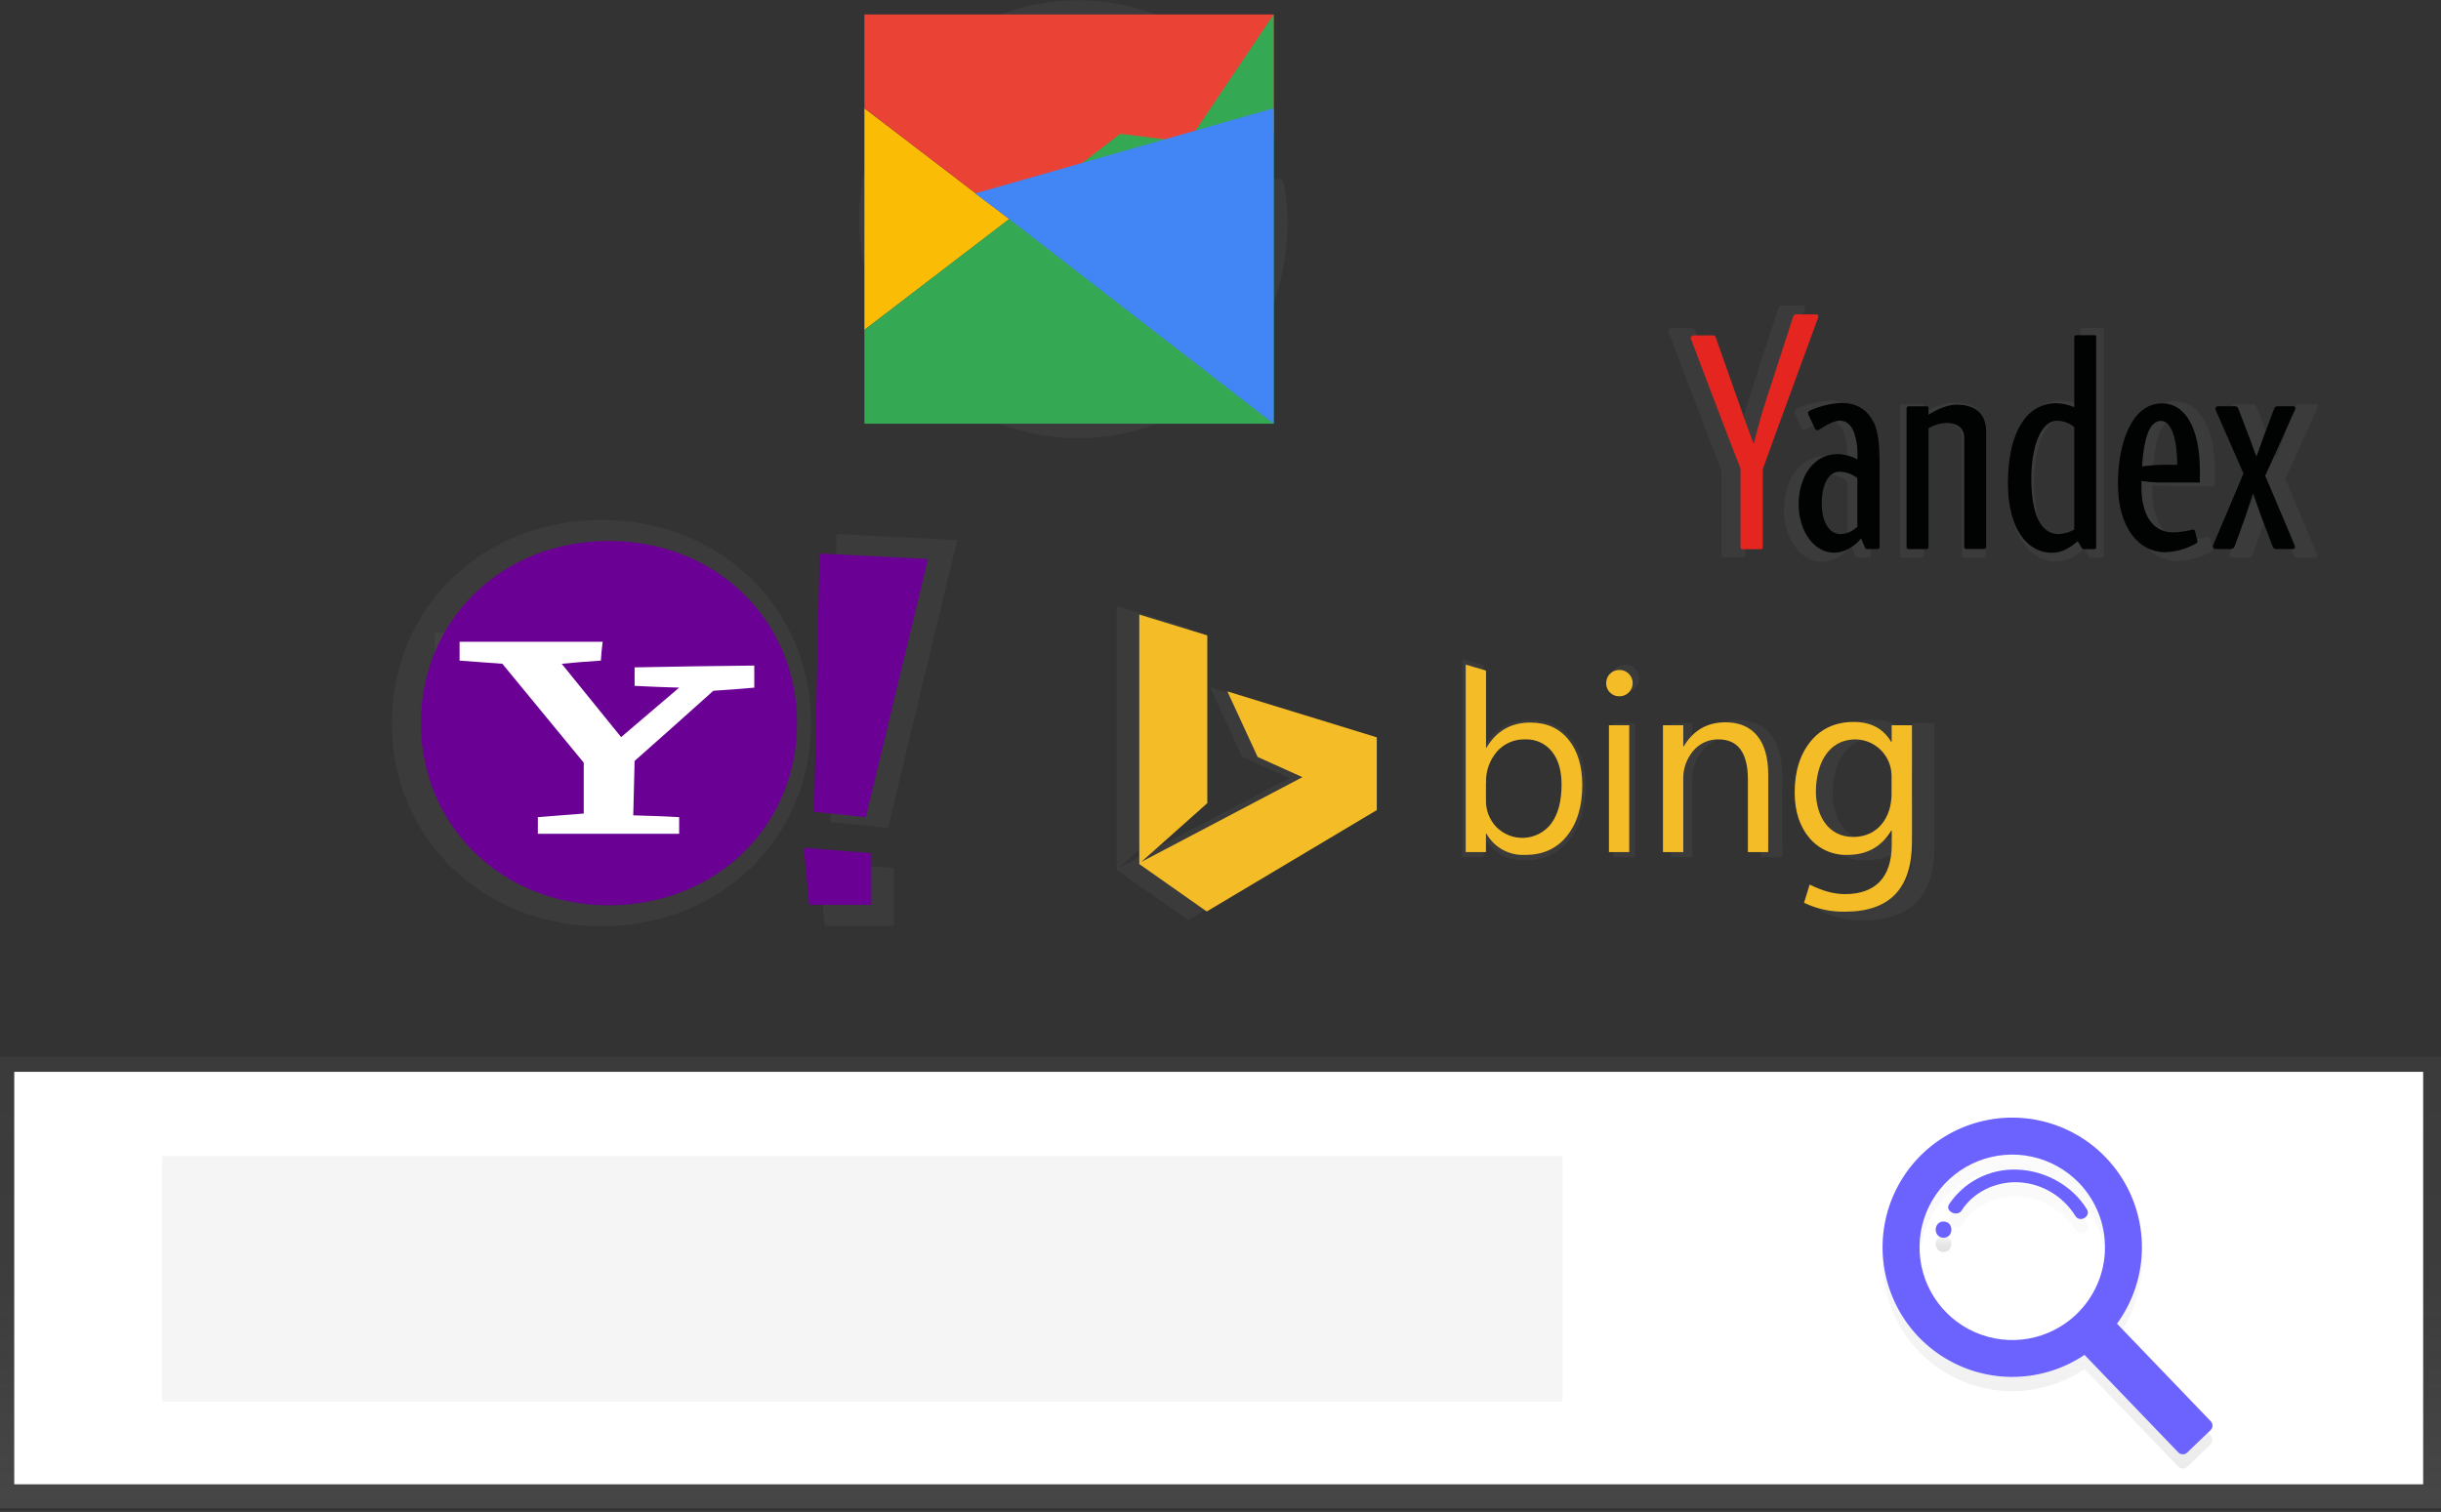 <svg width="460" height="285" viewBox="0 0 460 285" fill="none" xmlns="http://www.w3.org/2000/svg">
<rect x="0" y="0" width="460" height="285" fill="#333333" stroke="none"/>
<g clip-path="url(#clip0)">
<path d="M460 199.255H0V284.317H460V199.255Z" fill="url(#paint0_linear)"/>
<path d="M456.639 202.041H2.685V279.795H456.639V202.041Z" fill="white"/>
<path d="M294.457 217.911H30.568V264.184H294.457V217.911Z" fill="#F5F5F5"/>
<path d="M396.823 220.865C393.599 217.511 389.485 215.146 384.964 214.049C380.444 212.952 375.703 213.168 371.301 214.672C366.899 216.176 363.017 218.905 360.113 222.539C357.208 226.173 355.401 230.561 354.904 235.186C354.407 239.812 355.241 244.483 357.307 248.651C359.374 252.819 362.587 256.311 366.569 258.716C370.551 261.121 375.137 262.339 379.788 262.227C384.439 262.116 388.961 260.679 392.824 258.086L410.487 276.461C410.595 276.574 410.725 276.665 410.868 276.727C411.011 276.79 411.165 276.824 411.322 276.827C411.478 276.83 411.634 276.802 411.779 276.745C411.925 276.687 412.057 276.602 412.17 276.493L416.57 272.272C416.683 272.164 416.773 272.035 416.836 271.891C416.899 271.748 416.933 271.594 416.936 271.437C416.938 271.281 416.911 271.126 416.853 270.98C416.796 270.834 416.71 270.702 416.601 270.589L398.938 252.214C402.327 247.574 403.973 241.887 403.586 236.154C403.199 230.421 400.805 225.008 396.823 220.865ZM391.32 250.409C388.828 252.805 385.681 254.408 382.278 255.015C378.875 255.622 375.369 255.207 372.202 253.822C369.035 252.436 366.35 250.143 364.486 247.231C362.623 244.32 361.664 240.921 361.732 237.465C361.8 234.009 362.891 230.651 364.868 227.815C366.844 224.979 369.617 222.792 372.836 221.532C376.055 220.272 379.575 219.995 382.952 220.735C386.328 221.476 389.409 223.201 391.805 225.692C395.016 229.034 396.768 233.513 396.677 238.146C396.586 242.779 394.659 247.186 391.32 250.399V250.409Z" fill="url(#paint1_linear)"/>
<path d="M366.26 232.941C364.292 232.941 364.292 235.996 366.26 235.996C368.228 235.996 368.223 232.941 366.26 232.941Z" fill="url(#paint2_linear)"/>
<path d="M379.961 223.155C377.469 223.08 374.999 223.642 372.783 224.786C370.568 225.931 368.681 227.621 367.299 229.697C366.466 231.005 368.835 232.16 369.668 230.857C371.779 227.539 375.814 225.434 380.167 225.545C382.367 225.62 384.514 226.238 386.418 227.342C388.322 228.447 389.924 230.004 391.083 231.875C391.916 233.252 394.106 232.002 393.272 230.636C390.608 226.257 385.427 223.281 379.961 223.155Z" fill="url(#paint3_linear)"/>
<path d="M396.823 218.18C393.599 214.825 389.485 212.46 384.964 211.363C380.444 210.266 375.703 210.483 371.301 211.987C366.899 213.491 363.017 216.22 360.113 219.854C357.208 223.488 355.401 227.875 354.904 232.501C354.407 237.127 355.241 241.798 357.307 245.966C359.374 250.134 362.587 253.626 366.569 256.03C370.551 258.435 375.137 259.654 379.788 259.542C384.439 259.43 388.961 257.993 392.824 255.4L410.487 273.776C410.595 273.889 410.725 273.979 410.868 274.042C411.011 274.105 411.165 274.139 411.322 274.141C411.478 274.144 411.634 274.116 411.779 274.059C411.925 274.002 412.057 273.916 412.17 273.807L416.57 269.587C416.683 269.479 416.773 269.349 416.836 269.206C416.899 269.063 416.933 268.908 416.936 268.752C416.938 268.595 416.911 268.44 416.853 268.295C416.796 268.149 416.71 268.016 416.601 267.904L398.943 249.518C402.329 244.878 403.972 239.194 403.585 233.463C403.197 227.732 400.803 222.321 396.823 218.18ZM391.32 247.724C388.828 250.119 385.681 251.722 382.278 252.33C378.875 252.937 375.369 252.522 372.202 251.136C369.035 249.751 366.35 247.457 364.486 244.546C362.623 241.634 361.664 238.236 361.732 234.78C361.8 231.324 362.891 227.965 364.868 225.129C366.844 222.293 369.617 220.107 372.836 218.847C376.055 217.587 379.575 217.31 382.952 218.05C386.328 218.79 389.409 220.516 391.805 223.007C395.016 226.348 396.768 230.828 396.677 235.461C396.586 240.094 394.659 244.501 391.32 247.713V247.724Z" fill="#6C63FF"/>
<path d="M366.26 230.261C364.292 230.261 364.292 233.316 366.26 233.316C368.228 233.316 368.223 230.261 366.26 230.261Z" fill="#6C63FF"/>
<path d="M379.961 220.469C377.469 220.395 374.999 220.956 372.783 222.101C370.568 223.246 368.681 224.935 367.299 227.011C366.466 228.32 368.835 229.475 369.668 228.172C371.779 224.853 375.814 222.748 380.167 222.859C382.367 222.935 384.514 223.553 386.418 224.657C388.322 225.761 389.924 227.318 391.083 229.19C391.916 230.567 394.106 229.317 393.272 227.95C390.608 223.571 385.427 220.591 379.961 220.469Z" fill="#6C63FF"/>
<path d="M241.699 33.786H203.212V49.74H225.371C223.308 59.875 214.671 65.694 203.212 65.694C196.802 65.6 190.687 62.987 186.187 58.421C181.688 53.855 179.165 47.702 179.165 41.291C179.165 34.88 181.688 28.727 186.187 24.161C190.687 19.595 196.802 16.982 203.212 16.888C208.759 16.881 214.135 18.806 218.417 22.332L230.43 10.319C225.415 5.913 219.406 2.79 212.919 1.216C206.431 -0.358 199.659 -0.334 193.182 1.284C186.706 2.903 180.719 6.068 175.734 10.509C170.75 14.95 166.917 20.533 164.565 26.78C162.212 33.028 161.41 39.752 162.227 46.378C163.045 53.003 165.457 59.331 169.257 64.82C173.057 70.308 178.132 74.793 184.046 77.889C189.96 80.986 196.537 82.601 203.212 82.597C223.862 82.597 242.633 67.577 242.633 41.299C242.6 38.768 242.287 36.248 241.699 33.786Z" fill="url(#paint4_linear)"/>
<path d="M162.895 62.191V20.401L190.218 41.293L162.895 62.191Z" fill="#FBBC05"/>
<path d="M162.895 20.401L190.218 41.294L201.471 31.491L240.021 25.224V2.722H162.895V20.401Z" fill="#EA4335"/>
<path d="M162.895 62.191L211.115 25.224L223.814 26.806L240.021 2.722V79.87H162.895V62.191Z" fill="#34A853"/>
<path d="M240.021 79.87L190.197 41.293L183.766 36.471L240.021 20.401V79.87Z" fill="#4285F4"/>
<path d="M113.334 98.013C135.74 98.013 152.86 114.595 152.86 136.305C152.86 158.015 135.74 174.607 113.334 174.607C90.928 174.607 73.835 158.02 73.835 136.305C73.835 114.59 90.928 98.013 113.334 98.013Z" fill="url(#paint5_linear)"/>
<path d="M111.635 123.163C111.725 121.833 111.825 120.525 112.01 119.19H81.938V123.163C84.961 123.353 87.894 123.638 90.907 123.822C96.578 130.723 102.25 137.629 108.016 144.62V155.345C104.803 155.63 101.585 155.82 98.372 156.105V159.566H128.064V156.084C124.851 155.889 121.633 155.799 118.42 155.704C118.515 151.926 118.61 148.049 118.705 144.266C124.281 139.349 129.784 134.432 135.255 129.494C138.088 129.304 140.926 129.119 143.855 128.834V124.218C135.44 124.313 127.12 124.408 118.705 124.593V128.476C121.823 128.666 124.946 128.755 128.064 128.85C124.002 132.348 119.929 135.751 115.867 139.254C111.704 134.147 107.547 128.95 103.384 123.838C106.149 123.548 108.887 123.363 111.635 123.163Z" fill="url(#paint6_linear)"/>
<path d="M180.405 101.807L157.614 100.667C157.234 118.731 156.854 136.885 156.479 154.95C160.072 155.324 163.76 155.704 167.348 156.084C171.684 137.928 176.037 119.836 180.405 101.807ZM155.414 174.517H168.461V163.649L154.279 162.515C154.654 166.577 155.039 170.55 155.414 174.517Z" fill="url(#paint7_linear)"/>
<path d="M114.759 101.97C134.854 101.97 150.201 116.837 150.201 136.31C150.201 155.783 134.849 170.645 114.759 170.645C94.668 170.645 79.316 155.773 79.316 136.3C79.316 116.827 94.663 101.97 114.759 101.97Z" fill="#6B0094"/>
<path d="M113.234 124.529C113.313 123.337 113.403 122.15 113.572 120.968H86.607V124.529C89.314 124.698 91.946 124.951 94.663 125.12C99.749 131.309 104.835 137.503 110.005 143.77V153.356C107.125 153.609 104.239 153.778 101.358 154.037V157.171H127.985V154.037C125.104 153.863 122.219 153.784 119.338 153.694C119.428 150.307 119.507 146.835 119.591 143.438C124.587 139.027 129.515 134.622 134.432 130.211C136.97 130.043 139.518 129.874 142.145 129.621V125.463C134.601 125.553 127.136 125.632 119.591 125.801V129.283C122.387 129.452 125.189 129.531 127.985 129.621C124.339 132.76 120.689 135.809 117.048 138.948C113.318 134.369 109.583 129.705 105.853 125.126C108.312 124.867 110.765 124.698 113.234 124.529Z" fill="white"/>
<path d="M174.876 105.368L154.438 104.344C154.095 120.541 153.757 136.822 153.42 153.024C156.638 153.361 159.946 153.699 163.169 154.042C167.07 137.761 170.972 121.536 174.876 105.368ZM152.491 170.571H164.193V160.821L151.478 159.803C151.81 163.449 152.153 167.01 152.491 170.571Z" fill="#6B0094"/>
<path d="M223.93 173.436L210.456 163.992V114.226L224.015 118.378V151.842L210.846 163.575L242.981 146.672L234.076 142.641L228.045 129.568L257.827 138.695V153.251L223.93 173.436Z" fill="url(#paint8_linear)"/>
<path d="M279.706 157.925H279.59V161.576H275.543V124.155L279.59 125.363V140.747H279.69C281.681 137.392 284.593 135.712 288.427 135.709C291.669 135.709 294.207 136.839 296.039 139.101C297.872 141.363 298.79 144.394 298.793 148.196C298.793 152.417 297.765 155.802 295.707 158.352C293.65 160.902 290.836 162.174 287.266 162.167C285.737 162.223 284.223 161.857 282.889 161.109C281.555 160.361 280.454 159.259 279.706 157.925ZM279.59 147.732V151.262C279.545 153.233 280.276 155.143 281.626 156.58C282.352 157.322 283.228 157.9 284.196 158.275C285.164 158.65 286.201 158.814 287.237 158.754C288.274 158.695 289.285 158.414 290.204 157.93C291.122 157.447 291.927 156.772 292.563 155.952C293.97 154.077 294.673 151.469 294.673 148.128C294.673 145.314 294.022 143.109 292.721 141.512C292.089 140.729 291.283 140.105 290.367 139.689C289.451 139.273 288.45 139.077 287.445 139.117C286.376 139.077 285.311 139.278 284.328 139.703C283.346 140.128 282.471 140.768 281.768 141.575C280.298 143.283 279.521 145.48 279.59 147.732Z" fill="url(#paint9_linear)"/>
<path d="M306.179 130.549C305.837 130.556 305.497 130.494 305.179 130.367C304.861 130.24 304.571 130.051 304.328 129.81C304.076 129.568 303.878 129.276 303.746 128.952C303.614 128.629 303.552 128.281 303.563 127.932C303.556 127.584 303.62 127.238 303.75 126.915C303.881 126.592 304.075 126.299 304.321 126.053C304.567 125.806 304.861 125.612 305.183 125.482C305.506 125.352 305.852 125.288 306.201 125.294C306.55 125.289 306.896 125.353 307.221 125.482C307.545 125.612 307.84 125.804 308.089 126.049C308.336 126.294 308.531 126.585 308.665 126.906C308.798 127.227 308.867 127.571 308.867 127.919C308.867 128.267 308.798 128.611 308.665 128.932C308.531 129.253 308.336 129.544 308.089 129.789C307.84 130.04 307.541 130.236 307.213 130.367C306.884 130.497 306.533 130.559 306.179 130.549ZM308.153 161.597H304.106V136.3H308.153V161.597Z" fill="url(#paint10_linear)"/>
<path d="M335.866 161.581H331.82V147.162C331.82 141.799 329.861 139.117 325.943 139.117C324.988 139.097 324.041 139.292 323.171 139.687C322.302 140.083 321.533 140.669 320.92 141.401C319.561 143.008 318.852 145.065 318.931 147.168V161.586H314.885V136.3H318.931V140.52H319.031C320.941 137.327 323.706 135.73 327.325 135.73C330.089 135.73 332.2 136.623 333.656 138.41C335.112 140.197 335.843 142.777 335.85 146.15L335.866 161.581Z" fill="url(#paint11_linear)"/>
<path d="M364.529 159.566C364.529 168.848 360.086 173.489 351.198 173.489C348.355 173.554 345.537 172.941 342.978 171.7L344.086 168.076C346.56 169.3 348.834 169.98 351.113 169.98C357.128 169.98 360.457 166.715 360.457 160.099V157.334H360.356C358.432 160.56 355.536 162.172 351.667 162.172C350.229 162.222 348.798 161.945 347.483 161.361C346.168 160.777 345.003 159.901 344.075 158.801C342.16 156.553 341.116 153.499 341.116 149.711C341.116 145.416 342.229 142.04 344.281 139.507C346.333 136.975 349.23 135.635 352.817 135.635C356.225 135.635 358.689 136.87 360.335 139.602H360.435V136.3H364.529V159.566ZM360.483 150.159V146.429C360.488 144.523 359.746 142.692 358.417 141.326C357.088 139.96 355.276 139.169 353.371 139.122C347.51 139.122 345.415 144.456 345.373 149.489C345.373 154.295 347.816 158.585 352.801 158.585C357.787 158.585 360.409 154.633 360.457 150.149L360.483 150.159Z" fill="url(#paint12_linear)"/>
<path d="M227.412 171.816L214.698 162.884V115.845L227.512 119.771V151.399L215.067 162.478L245.44 146.498L236.998 142.689L231.3 130.333L259.452 138.99V152.707L227.412 171.816Z" fill="#F4BD27"/>
<path d="M280.117 157.155H280.022V160.621H276.213V125.273L280.038 126.413V140.953H280.117C281.999 137.787 284.753 136.205 288.379 136.205C291.443 136.205 293.841 137.274 295.575 139.412C297.309 141.551 298.176 144.417 298.176 148.012C298.176 152.011 297.204 155.211 295.259 157.614C293.314 160.016 290.658 161.194 287.292 161.148C285.844 161.209 284.408 160.868 283.142 160.163C281.876 159.458 280.829 158.417 280.117 157.155ZM280.022 147.516V150.85C279.986 152.714 280.683 154.518 281.964 155.873C282.649 156.575 283.477 157.122 284.392 157.477C285.307 157.832 286.288 157.986 287.267 157.93C288.247 157.873 289.203 157.607 290.071 157.149C290.939 156.692 291.699 156.053 292.299 155.277C293.614 153.518 294.272 151.056 294.272 147.89C294.272 145.231 293.658 143.148 292.431 141.639C291.833 140.898 291.071 140.308 290.204 139.915C289.337 139.522 288.391 139.337 287.44 139.375C286.429 139.337 285.423 139.526 284.494 139.928C283.566 140.33 282.739 140.934 282.075 141.697C280.699 143.311 279.975 145.38 280.043 147.5L280.022 147.516Z" fill="#F4BD27"/>
<path d="M305.156 131.256C304.832 131.262 304.51 131.203 304.209 131.083C303.908 130.962 303.635 130.782 303.404 130.554C303.167 130.325 302.98 130.05 302.856 129.744C302.731 129.439 302.672 129.111 302.682 128.782C302.675 128.454 302.735 128.128 302.857 127.824C302.978 127.52 303.16 127.243 303.391 127.01C303.622 126.778 303.897 126.594 304.2 126.469C304.503 126.345 304.828 126.283 305.156 126.286C305.486 126.28 305.813 126.339 306.12 126.462C306.426 126.584 306.705 126.767 306.939 126.998C307.172 127.23 307.358 127.505 307.484 127.808C307.61 128.112 307.675 128.437 307.675 128.766C307.675 129.094 307.61 129.42 307.484 129.723C307.358 130.026 307.172 130.302 306.939 130.533C306.706 130.768 306.428 130.953 306.122 131.077C305.815 131.201 305.487 131.262 305.156 131.256ZM307.024 160.621H303.199V136.716H307.024V160.621Z" fill="#F4BD27"/>
<path d="M333.213 160.621H329.388V146.983C329.388 141.911 327.536 139.375 323.832 139.375C322.93 139.356 322.035 139.54 321.213 139.914C320.391 140.287 319.663 140.841 319.084 141.533C317.802 143.053 317.133 144.996 317.206 146.983V160.621H313.381V136.716H317.206V140.684H317.301C319.105 137.666 321.719 136.157 325.141 136.157C327.754 136.157 329.754 137.001 331.139 138.689C332.525 140.378 333.218 142.815 333.218 146.002L333.213 160.621Z" fill="#F4BD27"/>
<path d="M360.309 158.695C360.309 167.467 356.109 171.853 347.71 171.853C345.032 171.915 342.378 171.34 339.966 170.175L341.021 166.746C343.363 167.901 345.516 168.545 347.663 168.545C353.35 168.545 356.495 165.459 356.495 159.207V156.569H356.4C354.557 159.622 351.815 161.148 348.175 161.148C346.817 161.199 345.466 160.94 344.223 160.391C342.98 159.843 341.878 159.02 341 157.983C339.19 155.873 338.203 152.971 338.203 149.394C338.203 145.332 339.259 142.145 341.211 139.75C343.163 137.355 345.89 136.089 349.283 136.089C352.501 136.089 354.833 137.254 356.389 139.834H356.484V136.716H360.309V158.695ZM356.458 149.806V146.281C356.463 144.484 355.765 142.755 354.513 141.465C353.261 140.175 351.554 139.425 349.757 139.375C344.218 139.375 342.239 144.414 342.197 149.172C342.197 153.715 344.508 157.767 349.219 157.767C353.931 157.767 356.41 154.042 356.458 149.806Z" fill="#F4BD27"/>
<path d="M368.249 75.881C365.448 75.881 362.53 77.928 362.53 77.928V76.615C362.53 76.325 362.414 76.208 362.129 76.208H358.552C358.495 76.202 358.437 76.207 358.381 76.225C358.326 76.242 358.275 76.271 358.232 76.309C358.189 76.347 358.154 76.394 358.13 76.447C358.106 76.5 358.094 76.557 358.093 76.615V104.655C358.093 104.946 358.209 105.12 358.499 105.12H362.134C362.192 105.119 362.249 105.105 362.302 105.081C362.354 105.056 362.401 105.021 362.439 104.977C362.477 104.933 362.505 104.882 362.521 104.827C362.538 104.771 362.543 104.713 362.535 104.655V80.651C363.671 79.989 364.956 79.626 366.271 79.596C368.223 79.596 369.758 80.566 369.758 82.55V104.666C369.752 104.728 369.76 104.79 369.781 104.849C369.802 104.907 369.836 104.96 369.88 105.005C369.923 105.049 369.976 105.083 370.034 105.105C370.093 105.126 370.155 105.135 370.217 105.13H373.789C373.846 105.129 373.904 105.116 373.956 105.091C374.008 105.067 374.055 105.032 374.093 104.988C374.131 104.944 374.159 104.893 374.176 104.837C374.192 104.782 374.197 104.723 374.19 104.666V81.278C374.19 77.76 372.026 75.881 368.249 75.881Z" fill="url(#paint13_linear)"/>
<path d="M396.058 61.816H392.491C392.434 61.809 392.376 61.815 392.32 61.832C392.265 61.85 392.214 61.879 392.171 61.917C392.128 61.955 392.093 62.002 392.069 62.055C392.045 62.108 392.033 62.165 392.032 62.222V76.367C390.88 75.885 389.651 75.612 388.402 75.56C382.599 75.56 378.611 81.115 378.611 91.793C378.611 100.941 382.488 105.853 387.548 105.853C389.658 105.853 391.441 104.629 392.729 103.484L393.509 104.808C393.55 104.912 393.624 104.998 393.72 105.053C393.816 105.109 393.927 105.13 394.037 105.114H396.095C396.153 105.114 396.211 105.102 396.264 105.077C396.317 105.053 396.364 105.018 396.402 104.974C396.441 104.93 396.469 104.878 396.486 104.823C396.503 104.767 396.508 104.708 396.501 104.65V62.217C396.501 61.927 396.385 61.811 396.1 61.811L396.058 61.816ZM383.327 90.833C383.327 84.951 385.047 79.121 388.561 79.121C389.829 79.132 391.054 79.587 392.022 80.408V101.142C391.059 101.705 389.971 102.023 388.856 102.065C385.015 102.06 383.327 97.544 383.327 90.849V90.833Z" fill="url(#paint14_linear)"/>
<path d="M409.754 75.618C403.802 75.618 400.864 83.41 400.864 91.893C400.864 100.773 405.053 105.748 410.445 105.748C412.65 105.667 414.803 105.051 416.718 103.954C416.812 103.908 416.887 103.829 416.928 103.732C416.969 103.635 416.973 103.526 416.939 103.426L416.485 101.548C416.478 101.495 416.461 101.444 416.434 101.398C416.407 101.352 416.371 101.312 416.328 101.28C416.285 101.248 416.237 101.225 416.185 101.212C416.133 101.199 416.079 101.197 416.026 101.205C414.724 101.534 413.391 101.725 412.049 101.775C407.638 101.775 405.617 97.85 405.617 92.643V91.376C406.781 91.54 407.952 91.642 409.126 91.682H417.446V89.277C417.446 80.392 414.338 75.639 409.759 75.639L409.754 75.618ZM409.469 88.053C408.15 88.053 405.776 88.38 405.776 88.38C405.776 88.38 405.807 87.425 405.923 86.507C406.451 81.637 407.601 79.174 409.616 79.174C411.357 79.174 412.555 81.695 412.84 86.106C412.898 87.024 412.898 88.053 412.898 88.053H409.506H409.469Z" fill="url(#paint15_linear)"/>
<path d="M351.298 79.258C349.974 76.651 347.605 75.512 344.925 75.512C342.772 75.624 340.658 76.124 338.684 76.989C338.33 77.147 338.109 77.29 338.109 77.564C338.123 77.752 338.183 77.933 338.283 78.092L339.501 80.698C339.535 80.802 339.601 80.893 339.689 80.958C339.777 81.023 339.883 81.06 339.992 81.062C340.169 81.048 340.338 80.982 340.477 80.872C342.239 79.743 343.532 79.126 344.55 79.126C345.901 79.126 346.819 80.023 347.383 81.373C347.94 82.98 348.189 84.676 348.117 86.375C348.117 86.633 348.117 86.966 348.117 86.966C346.884 86.313 345.517 85.952 344.123 85.91C338.958 85.91 336.172 90.822 336.172 96.072C336.172 101.733 339.428 105.879 343.342 105.879C345.521 105.879 347.494 104.597 348.813 102.988C348.813 102.988 349.515 104.666 349.61 104.866C349.64 104.959 349.702 105.037 349.786 105.088C349.869 105.138 349.968 105.157 350.063 105.141H352.174C352.232 105.14 352.289 105.126 352.341 105.102C352.394 105.077 352.44 105.042 352.478 104.998C352.516 104.954 352.544 104.903 352.561 104.848C352.577 104.792 352.582 104.734 352.575 104.676V88.385C352.575 84.386 352.374 81.336 351.319 79.258H351.298ZM348.133 100.567C347.248 101.48 346.047 102.02 344.777 102.075C344.251 102.074 343.733 101.94 343.272 101.685C342.811 101.431 342.421 101.064 342.139 100.619C341.306 99.469 340.921 97.697 340.921 95.739C340.921 92.637 342.065 89.456 344.492 89.456C345.818 89.462 347.102 89.915 348.138 90.743V100.572L348.133 100.567Z" fill="url(#paint16_linear)"/>
<path d="M436.322 76.209H433.157C433.02 76.2 432.883 76.237 432.77 76.314C432.656 76.392 432.571 76.505 432.529 76.636C432.329 77.163 430.978 80.714 430.419 82.186C430.023 83.241 428.963 86.243 428.963 86.243H428.841C428.841 86.243 428.061 84.054 427.638 82.967C427.301 82.081 425.528 77.406 425.296 76.826C425.175 76.514 425.043 76.209 424.584 76.209H421.086C421.006 76.213 420.928 76.236 420.859 76.275C420.789 76.314 420.729 76.368 420.683 76.433C420.637 76.499 420.607 76.574 420.595 76.653C420.582 76.732 420.588 76.813 420.611 76.889C420.738 77.153 426.293 89.82 426.293 89.82C426.293 89.82 420.326 104.007 420.152 104.323C420.105 104.404 420.081 104.496 420.081 104.59C420.082 104.684 420.107 104.776 420.155 104.856C420.203 104.937 420.271 105.003 420.353 105.049C420.435 105.094 420.528 105.117 420.622 105.115H423.676C424.204 105.115 424.399 104.84 424.557 104.402C424.995 103.173 425.649 101.458 426.578 98.81C427.19 97.053 428.161 93.977 428.161 93.977H428.266C428.266 93.977 429.321 97.116 429.722 98.14C430.719 100.736 432.002 104.123 432.133 104.471C432.265 104.819 432.471 105.104 432.83 105.104H436.28C436.623 105.104 436.808 104.714 436.623 104.371C436.238 103.558 432.93 95.549 430.661 90.29C430.661 90.29 436.597 77.185 436.713 76.863C436.829 76.541 436.792 76.198 436.307 76.198L436.322 76.209Z" fill="url(#paint17_linear)"/>
<path d="M339.786 57.596H335.766C335.627 57.578 335.487 57.612 335.372 57.691C335.256 57.77 335.173 57.888 335.138 58.023C335.085 58.276 329.113 76.488 328.675 78.029C328.369 79.084 327.362 82.903 327.124 83.832L325.046 78.155C324.518 76.573 319.701 63.061 319.559 62.518C319.48 62.222 319.343 61.853 318.826 61.853H314.9C314.824 61.857 314.749 61.877 314.681 61.913C314.613 61.948 314.554 61.998 314.507 62.059C314.46 62.119 314.428 62.19 314.411 62.264C314.394 62.339 314.394 62.417 314.41 62.492C314.51 62.703 321.595 81.569 324.434 88.775V104.603C324.434 104.893 324.55 105.067 324.84 105.067H328.533C328.591 105.066 328.648 105.053 328.7 105.028C328.753 105.004 328.799 104.968 328.837 104.925C328.875 104.881 328.903 104.829 328.92 104.774C328.937 104.718 328.941 104.66 328.934 104.603V88.881C331.319 82.212 340.013 58.482 340.134 58.213C340.256 57.944 340.219 57.548 339.728 57.548L339.786 57.596Z" fill="url(#paint18_linear)"/>
<path d="M368.75 76.282C366.144 76.282 363.422 78.187 363.422 78.187V76.963C363.422 76.694 363.316 76.588 363.047 76.588H359.718C359.665 76.582 359.611 76.588 359.56 76.604C359.509 76.62 359.462 76.646 359.422 76.681C359.382 76.717 359.349 76.76 359.327 76.808C359.304 76.857 359.292 76.909 359.291 76.963V103.073C359.291 103.342 359.396 103.505 359.665 103.505H363.047C363.101 103.504 363.154 103.492 363.203 103.469C363.252 103.446 363.295 103.413 363.331 103.372C363.366 103.332 363.392 103.284 363.408 103.232C363.424 103.181 363.428 103.126 363.422 103.073V80.725C364.478 80.103 365.674 79.76 366.898 79.727C368.713 79.727 370.148 80.63 370.148 82.476V103.052C370.143 103.109 370.15 103.168 370.169 103.222C370.189 103.277 370.22 103.327 370.261 103.368C370.301 103.409 370.351 103.441 370.405 103.461C370.46 103.481 370.518 103.489 370.576 103.484H373.905C373.959 103.484 374.012 103.472 374.062 103.45C374.111 103.427 374.155 103.394 374.19 103.353C374.226 103.312 374.252 103.264 374.267 103.212C374.283 103.16 374.287 103.105 374.279 103.052V81.31C374.285 78.029 372.275 76.282 368.75 76.282Z" fill="#010202"/>
<path d="M394.644 63.188H391.315C391.262 63.182 391.208 63.187 391.157 63.203C391.106 63.219 391.059 63.246 391.019 63.281C390.978 63.316 390.946 63.36 390.923 63.408C390.901 63.456 390.889 63.509 390.887 63.562V76.752C389.813 76.304 388.668 76.05 387.506 76.003C382.098 76.003 378.389 81.173 378.389 91.118C378.389 99.638 381.998 104.207 386.709 104.207C388.693 104.207 390.333 103.068 391.536 102.002L392.264 103.236C392.301 103.329 392.366 103.406 392.451 103.458C392.536 103.509 392.635 103.532 392.734 103.521H394.649C394.703 103.52 394.756 103.508 394.805 103.485C394.854 103.462 394.897 103.429 394.933 103.388C394.968 103.347 394.994 103.3 395.01 103.248C395.026 103.197 395.03 103.142 395.024 103.089V63.547C395.024 63.278 394.918 63.172 394.649 63.172L394.644 63.188ZM382.789 90.221C382.789 84.74 384.372 79.316 387.664 79.316C388.845 79.326 389.986 79.749 390.887 80.514V99.818C389.985 100.345 388.967 100.64 387.922 100.678C384.367 100.678 382.794 96.452 382.794 90.221H382.789Z" fill="#010202"/>
<path d="M407.395 76.04C401.85 76.04 399.118 83.294 399.118 91.192C399.118 99.459 403.022 104.091 408.034 104.091C410.087 104.017 412.091 103.445 413.874 102.424C413.97 102.38 414.045 102.3 414.084 102.202C414.122 102.103 414.121 101.994 414.08 101.896L413.658 100.15C413.652 100.1 413.636 100.052 413.611 100.009C413.586 99.965 413.553 99.927 413.513 99.897C413.473 99.867 413.427 99.846 413.379 99.834C413.33 99.822 413.28 99.82 413.23 99.828C412.021 100.133 410.783 100.31 409.537 100.356C405.433 100.356 403.549 96.705 403.549 91.851V90.675C404.632 90.827 405.722 90.922 406.815 90.96H414.56V88.717C414.56 80.445 411.663 76.019 407.401 76.019L407.395 76.04ZM407.126 87.62C405.902 87.62 403.671 87.921 403.671 87.921C403.671 87.921 403.702 87.029 403.808 86.174C404.288 81.637 405.391 79.348 407.237 79.348C408.862 79.348 409.97 81.695 410.239 85.805C410.292 86.66 410.292 87.62 410.292 87.62H407.126Z" fill="#010202"/>
<path d="M352.976 79.432C351.746 77.005 349.552 75.945 347.04 75.945C345.039 76.049 343.073 76.513 341.237 77.316C340.91 77.464 340.709 77.596 340.709 77.844C340.724 78.016 340.781 78.183 340.873 78.329L342.007 80.756C342.038 80.854 342.099 80.94 342.181 81.001C342.264 81.061 342.364 81.094 342.466 81.094C342.631 81.082 342.789 81.021 342.92 80.92C344.561 79.865 345.764 79.295 346.713 79.295C347.974 79.295 348.824 80.128 349.351 81.405C349.869 82.901 350.1 84.482 350.032 86.064C350.032 86.301 350.032 86.591 350.032 86.591C348.893 85.98 347.63 85.637 346.339 85.589C341.527 85.589 338.953 90.163 338.953 95.048C338.953 100.324 341.986 104.181 345.626 104.181C347.658 104.181 349.494 102.988 350.723 101.485C350.723 101.485 351.377 103.067 351.461 103.236C351.489 103.323 351.547 103.396 351.625 103.444C351.702 103.491 351.794 103.509 351.884 103.495H353.83C353.884 103.494 353.937 103.481 353.986 103.458C354.035 103.436 354.078 103.403 354.114 103.362C354.149 103.321 354.175 103.273 354.191 103.222C354.207 103.17 354.211 103.116 354.205 103.062V87.926C354.205 84.207 354.015 81.368 353.034 79.432H352.976ZM350.011 99.274C349.187 100.124 348.069 100.626 346.887 100.678C346.397 100.677 345.914 100.552 345.484 100.315C345.055 100.078 344.692 99.736 344.429 99.322C343.653 98.266 343.295 96.605 343.295 94.779C343.295 91.893 344.35 88.928 346.618 88.928C347.852 88.934 349.047 89.356 350.011 90.126V99.274Z" fill="#010202"/>
<path d="M432.133 76.583H429.168C429.04 76.575 428.913 76.61 428.806 76.682C428.7 76.755 428.621 76.861 428.583 76.984C428.393 77.48 427.143 80.783 426.626 82.149C426.261 83.125 425.27 85.927 425.27 85.927H425.154C425.154 85.927 424.425 83.89 424.035 82.872C423.719 82.049 422.067 77.691 421.856 77.153C421.745 76.863 421.619 76.578 421.197 76.578H417.947C417.872 76.58 417.798 76.599 417.732 76.635C417.665 76.67 417.609 76.721 417.565 76.782C417.522 76.844 417.494 76.915 417.484 76.989C417.473 77.064 417.48 77.14 417.504 77.211C417.62 77.454 422.779 89.25 422.779 89.25C422.779 89.25 417.224 102.44 417.061 102.756C417.028 102.833 417.013 102.916 417.019 102.999C417.025 103.082 417.05 103.163 417.092 103.235C417.135 103.306 417.194 103.366 417.265 103.411C417.335 103.455 417.415 103.482 417.498 103.49H420.347C420.833 103.49 421.023 103.236 421.17 102.825C421.582 101.68 422.189 100.081 423.054 97.618C423.624 95.982 424.531 93.117 424.531 93.117H424.631C424.631 93.117 425.623 96.04 425.987 96.995C426.916 99.411 428.097 102.566 428.235 102.899C428.372 103.231 428.551 103.49 428.884 103.49H432.112C432.434 103.49 432.582 103.125 432.429 102.809C432.07 102.049 429.005 94.6 426.873 89.699C426.873 89.699 432.397 77.501 432.503 77.195C432.608 76.889 432.577 76.573 432.123 76.573L432.133 76.583Z" fill="#010202"/>
<path d="M342.255 59.257H338.515C338.385 59.239 338.253 59.271 338.144 59.345C338.036 59.419 337.959 59.531 337.929 59.658C337.882 59.896 332.316 76.873 331.915 78.287C331.63 79.29 330.691 82.824 330.469 83.674L328.533 78.398C328.063 76.942 323.558 64.343 323.426 63.842C323.352 63.568 323.226 63.219 322.74 63.219H319.089C319.014 63.221 318.94 63.241 318.874 63.276C318.808 63.312 318.751 63.363 318.708 63.424C318.665 63.486 318.637 63.557 318.626 63.631C318.615 63.706 318.622 63.781 318.646 63.853C318.736 64.048 325.336 81.616 328 88.327V103.099C328 103.368 328.106 103.532 328.375 103.532H331.82C331.874 103.531 331.927 103.518 331.976 103.495C332.025 103.472 332.068 103.44 332.103 103.399C332.139 103.358 332.165 103.31 332.181 103.259C332.196 103.207 332.201 103.153 332.194 103.099V88.433C334.415 82.223 342.535 60.128 342.619 59.88C342.704 59.632 342.693 59.257 342.239 59.257H342.255Z" fill="#E52620"/>
</g>
<defs>
<linearGradient id="paint0_linear" x1="229.997" y1="284.317" x2="229.997" y2="199.255" gradientUnits="userSpaceOnUse">
<stop stop-color="#808080" stop-opacity="0.25"/>
<stop offset="0.54" stop-color="#808080" stop-opacity="0.12"/>
<stop offset="1" stop-color="#808080" stop-opacity="0.1"/>
</linearGradient>
<linearGradient id="paint1_linear" x1="385.875" y1="276.825" x2="385.875" y2="213.363" gradientUnits="userSpaceOnUse">
<stop stop-color="#B3B3B3" stop-opacity="0.25"/>
<stop offset="0.54" stop-color="#B3B3B3" stop-opacity="0.1"/>
<stop offset="1" stop-color="#B3B3B3" stop-opacity="0.05"/>
</linearGradient>
<linearGradient id="paint2_linear" x1="366.26" y1="235.996" x2="366.26" y2="232.941" gradientUnits="userSpaceOnUse">
<stop stop-opacity="0.12"/>
<stop offset="0.55" stop-opacity="0.09"/>
<stop offset="1" stop-opacity="0.02"/>
</linearGradient>
<linearGradient id="paint3_linear" x1="23669.3" y1="6016.35" x2="23669.3" y2="5851.2" gradientUnits="userSpaceOnUse">
<stop stop-opacity="0.12"/>
<stop offset="0.55" stop-opacity="0.09"/>
<stop offset="1" stop-opacity="0.02"/>
</linearGradient>
<linearGradient id="paint4_linear" x1="44349.9" y1="27826.7" x2="44349.9" y2="14903.5" gradientUnits="userSpaceOnUse">
<stop stop-color="#808080" stop-opacity="0.25"/>
<stop offset="0.54" stop-color="#808080" stop-opacity="0.12"/>
<stop offset="1" stop-color="#808080" stop-opacity="0.1"/>
</linearGradient>
<linearGradient id="paint5_linear" x1="30015.1" y1="39277.2" x2="30015.1" y2="28156.6" gradientUnits="userSpaceOnUse">
<stop stop-color="#808080" stop-opacity="0.25"/>
<stop offset="0.54" stop-color="#808080" stop-opacity="0.12"/>
<stop offset="1" stop-color="#808080" stop-opacity="0.1"/>
</linearGradient>
<linearGradient id="paint6_linear" x1="23490.7" y1="19621.4" x2="23490.7" y2="16531.4" gradientUnits="userSpaceOnUse">
<stop stop-color="#808080" stop-opacity="0.25"/>
<stop offset="0.54" stop-color="#808080" stop-opacity="0.12"/>
<stop offset="1" stop-color="#808080" stop-opacity="0.1"/>
</linearGradient>
<linearGradient id="paint7_linear" x1="12726.5" y1="37863.3" x2="12726.5" y2="27525" gradientUnits="userSpaceOnUse">
<stop stop-color="#808080" stop-opacity="0.25"/>
<stop offset="0.54" stop-color="#808080" stop-opacity="0.12"/>
<stop offset="1" stop-color="#808080" stop-opacity="0.1"/>
</linearGradient>
<linearGradient id="paint8_linear" x1="21233.8" y1="19578.9" x2="21233.8" y2="12933.8" gradientUnits="userSpaceOnUse">
<stop stop-color="#808080" stop-opacity="0.25"/>
<stop offset="0.54" stop-color="#808080" stop-opacity="0.12"/>
<stop offset="1" stop-color="#808080" stop-opacity="0.1"/>
</linearGradient>
<linearGradient id="paint9_linear" x1="16746.1" y1="18674.5" x2="16746.1" y2="15934.9" gradientUnits="userSpaceOnUse">
<stop stop-color="#808080" stop-opacity="0.25"/>
<stop offset="0.54" stop-color="#808080" stop-opacity="0.12"/>
<stop offset="1" stop-color="#808080" stop-opacity="0.1"/>
</linearGradient>
<linearGradient id="paint10_linear" x1="4253.18" y1="17798.3" x2="4253.18" y2="15299.6" gradientUnits="userSpaceOnUse">
<stop stop-color="#808080" stop-opacity="0.25"/>
<stop offset="0.54" stop-color="#808080" stop-opacity="0.12"/>
<stop offset="1" stop-color="#808080" stop-opacity="0.1"/>
</linearGradient>
<linearGradient id="paint11_linear" x1="16697" y1="12723.2" x2="16697" y2="11455.2" gradientUnits="userSpaceOnUse">
<stop stop-color="#808080" stop-opacity="0.25"/>
<stop offset="0.54" stop-color="#808080" stop-opacity="0.12"/>
<stop offset="1" stop-color="#808080" stop-opacity="0.1"/>
</linearGradient>
<linearGradient id="paint12_linear" x1="19840" y1="19419.6" x2="19840" y2="16704" gradientUnits="userSpaceOnUse">
<stop stop-color="#808080" stop-opacity="0.25"/>
<stop offset="0.54" stop-color="#808080" stop-opacity="0.12"/>
<stop offset="1" stop-color="#808080" stop-opacity="0.1"/>
</linearGradient>
<linearGradient id="paint13_linear" x1="14172.5" y1="11184.8" x2="14172.5" y2="9564.06" gradientUnits="userSpaceOnUse">
<stop stop-color="#808080" stop-opacity="0.25"/>
<stop offset="0.54" stop-color="#808080" stop-opacity="0.12"/>
<stop offset="1" stop-color="#808080" stop-opacity="0.1"/>
</linearGradient>
<linearGradient id="paint14_linear" x1="16457.7" y1="16850.2" x2="16457.7" y2="13174" gradientUnits="userSpaceOnUse">
<stop stop-color="#808080" stop-opacity="0.25"/>
<stop offset="0.54" stop-color="#808080" stop-opacity="0.12"/>
<stop offset="1" stop-color="#808080" stop-opacity="0.1"/>
</linearGradient>
<linearGradient id="paint15_linear" x1="15980.7" y1="11554.8" x2="15980.7" y2="9834.1" gradientUnits="userSpaceOnUse">
<stop stop-color="#808080" stop-opacity="0.25"/>
<stop offset="0.54" stop-color="#808080" stop-opacity="0.12"/>
<stop offset="1" stop-color="#808080" stop-opacity="0.1"/>
</linearGradient>
<linearGradient id="paint16_linear" x1="13736.1" y1="11651.2" x2="13736.1" y2="9904.82" gradientUnits="userSpaceOnUse">
<stop stop-color="#808080" stop-opacity="0.25"/>
<stop offset="0.54" stop-color="#808080" stop-opacity="0.12"/>
<stop offset="1" stop-color="#808080" stop-opacity="0.1"/>
</linearGradient>
<linearGradient id="paint17_linear" x1="16708.4" y1="11058.5" x2="16708.4" y2="9473.83" gradientUnits="userSpaceOnUse">
<stop stop-color="#808080" stop-opacity="0.25"/>
<stop offset="0.54" stop-color="#808080" stop-opacity="0.12"/>
<stop offset="1" stop-color="#808080" stop-opacity="0.1"/>
</linearGradient>
<linearGradient id="paint18_linear" x1="20549.6" y1="18104.8" x2="20549.6" y2="13824.7" gradientUnits="userSpaceOnUse">
<stop stop-color="#808080" stop-opacity="0.25"/>
<stop offset="0.54" stop-color="#808080" stop-opacity="0.12"/>
<stop offset="1" stop-color="#808080" stop-opacity="0.1"/>
</linearGradient>
<clipPath id="clip0">
<rect width="460" height="284.317" fill="white"/>
</clipPath>
</defs>
</svg>
